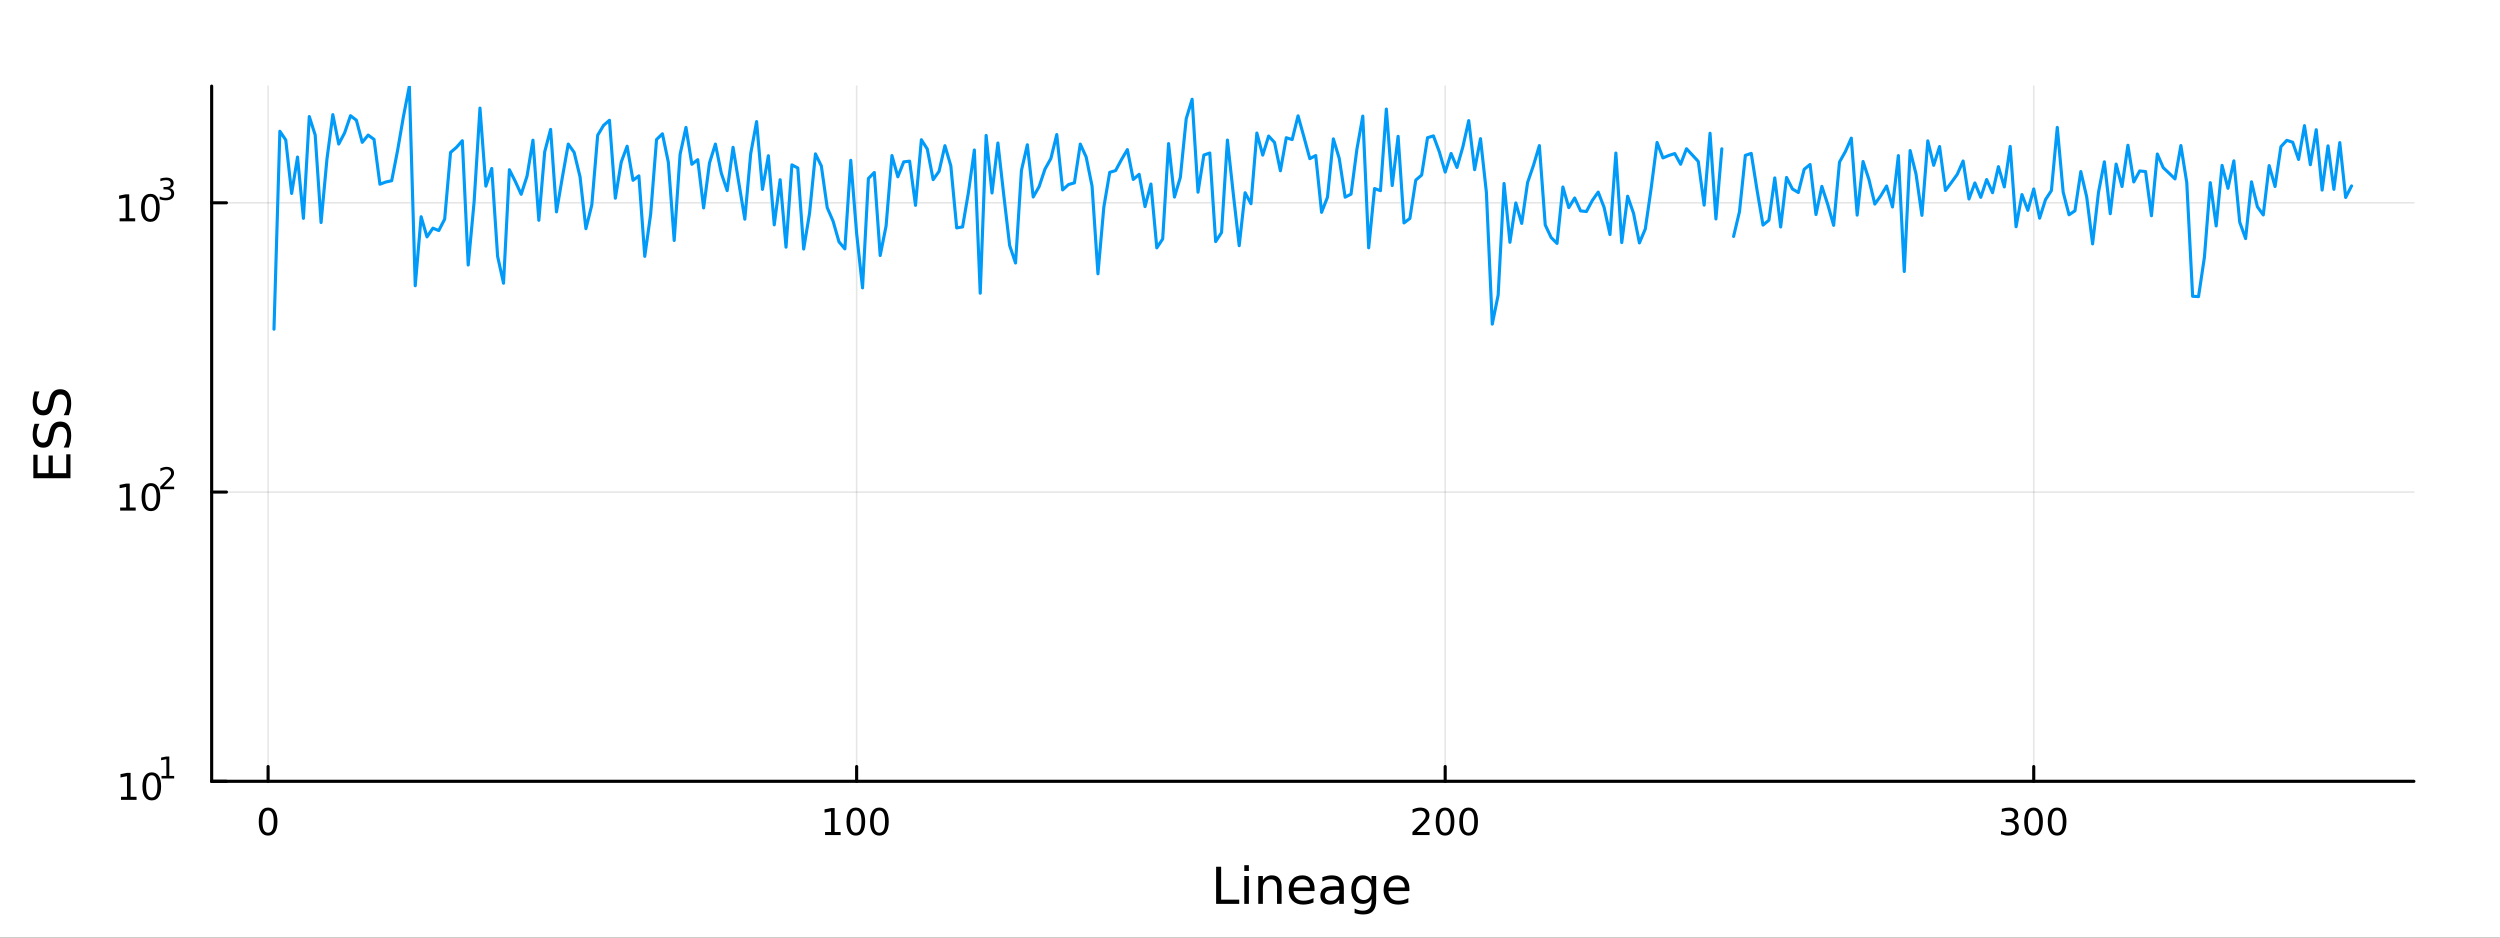 <?xml version="1.0" encoding="utf-8"?>
<svg xmlns="http://www.w3.org/2000/svg" xmlns:xlink="http://www.w3.org/1999/xlink" width="800" height="300" viewBox="0 0 3200 1200">
<rect x="0" y="0" width="3200" height="1200" fill="#333333" stroke="none"/>
<defs>
  <clipPath id="clip400">
    <rect x="0" y="0" width="3200" height="1200"/>
  </clipPath>
</defs>
<path clip-path="url(#clip400)" d="
M0 1200 L3200 1200 L3200 0 L0 0  Z
  " fill="#ffffff" fill-rule="evenodd" fill-opacity="1"/>
<defs>
  <clipPath id="clip401">
    <rect x="640" y="0" width="2241" height="1200"/>
  </clipPath>
</defs>
<path clip-path="url(#clip400)" d="
M270.918 1000.1 L3089.76 1000.1 L3089.76 110.236 L270.918 110.236  Z
  " fill="#ffffff" fill-rule="evenodd" fill-opacity="1"/>
<defs>
  <clipPath id="clip402">
    <rect x="270" y="110" width="2820" height="891"/>
  </clipPath>
</defs>
<polyline clip-path="url(#clip402)" style="stroke:#000000; stroke-linecap:round; stroke-linejoin:round; stroke-width:2; stroke-opacity:0.1; fill:none" points="
  343.163,1000.1 343.163,110.236 
  "/>
<polyline clip-path="url(#clip402)" style="stroke:#000000; stroke-linecap:round; stroke-linejoin:round; stroke-width:2; stroke-opacity:0.1; fill:none" points="
  1096.5,1000.1 1096.5,110.236 
  "/>
<polyline clip-path="url(#clip402)" style="stroke:#000000; stroke-linecap:round; stroke-linejoin:round; stroke-width:2; stroke-opacity:0.1; fill:none" points="
  1849.84,1000.1 1849.84,110.236 
  "/>
<polyline clip-path="url(#clip402)" style="stroke:#000000; stroke-linecap:round; stroke-linejoin:round; stroke-width:2; stroke-opacity:0.1; fill:none" points="
  2603.18,1000.1 2603.18,110.236 
  "/>
<polyline clip-path="url(#clip400)" style="stroke:#000000; stroke-linecap:round; stroke-linejoin:round; stroke-width:4; stroke-opacity:1; fill:none" points="
  270.918,1000.1 3089.76,1000.1 
  "/>
<polyline clip-path="url(#clip400)" style="stroke:#000000; stroke-linecap:round; stroke-linejoin:round; stroke-width:4; stroke-opacity:1; fill:none" points="
  343.163,1000.1 343.163,981.2 
  "/>
<polyline clip-path="url(#clip400)" style="stroke:#000000; stroke-linecap:round; stroke-linejoin:round; stroke-width:4; stroke-opacity:1; fill:none" points="
  1096.5,1000.1 1096.5,981.2 
  "/>
<polyline clip-path="url(#clip400)" style="stroke:#000000; stroke-linecap:round; stroke-linejoin:round; stroke-width:4; stroke-opacity:1; fill:none" points="
  1849.84,1000.1 1849.84,981.2 
  "/>
<polyline clip-path="url(#clip400)" style="stroke:#000000; stroke-linecap:round; stroke-linejoin:round; stroke-width:4; stroke-opacity:1; fill:none" points="
  2603.18,1000.1 2603.18,981.2 
  "/>
<path clip-path="url(#clip400)" d="M343.163 1037.42 Q339.552 1037.42 337.723 1040.98 Q335.918 1044.52 335.918 1051.65 Q335.918 1058.76 337.723 1062.32 Q339.552 1065.87 343.163 1065.87 Q346.797 1065.87 348.603 1062.32 Q350.431 1058.76 350.431 1051.65 Q350.431 1044.52 348.603 1040.98 Q346.797 1037.42 343.163 1037.42 M343.163 1033.71 Q348.973 1033.71 352.029 1038.32 Q355.107 1042.9 355.107 1051.65 Q355.107 1060.38 352.029 1064.99 Q348.973 1069.57 343.163 1069.57 Q337.353 1069.57 334.274 1064.99 Q331.219 1060.38 331.219 1051.65 Q331.219 1042.9 334.274 1038.32 Q337.353 1033.71 343.163 1033.71 Z" fill="#000000" fill-rule="evenodd" fill-opacity="1" /><path clip-path="url(#clip400)" d="M1056.11 1064.96 L1063.75 1064.96 L1063.75 1038.6 L1055.44 1040.26 L1055.44 1036 L1063.7 1034.34 L1068.38 1034.34 L1068.38 1064.96 L1076.02 1064.96 L1076.02 1068.9 L1056.11 1068.9 L1056.11 1064.96 Z" fill="#000000" fill-rule="evenodd" fill-opacity="1" /><path clip-path="url(#clip400)" d="M1095.46 1037.42 Q1091.85 1037.42 1090.02 1040.98 Q1088.22 1044.52 1088.22 1051.65 Q1088.22 1058.76 1090.02 1062.32 Q1091.85 1065.87 1095.46 1065.87 Q1099.1 1065.87 1100.9 1062.32 Q1102.73 1058.76 1102.73 1051.65 Q1102.73 1044.52 1100.9 1040.98 Q1099.1 1037.42 1095.46 1037.42 M1095.46 1033.71 Q1101.27 1033.71 1104.33 1038.32 Q1107.41 1042.9 1107.41 1051.65 Q1107.41 1060.38 1104.33 1064.99 Q1101.27 1069.57 1095.46 1069.57 Q1089.65 1069.57 1086.57 1064.99 Q1083.52 1060.38 1083.52 1051.65 Q1083.52 1042.9 1086.57 1038.32 Q1089.65 1033.71 1095.46 1033.71 Z" fill="#000000" fill-rule="evenodd" fill-opacity="1" /><path clip-path="url(#clip400)" d="M1125.62 1037.42 Q1122.01 1037.42 1120.18 1040.98 Q1118.38 1044.52 1118.38 1051.65 Q1118.38 1058.76 1120.18 1062.32 Q1122.01 1065.87 1125.62 1065.87 Q1129.26 1065.87 1131.06 1062.32 Q1132.89 1058.76 1132.89 1051.65 Q1132.89 1044.52 1131.06 1040.98 Q1129.26 1037.42 1125.62 1037.42 M1125.62 1033.71 Q1131.43 1033.71 1134.49 1038.32 Q1137.57 1042.9 1137.57 1051.65 Q1137.57 1060.38 1134.49 1064.99 Q1131.43 1069.57 1125.62 1069.57 Q1119.81 1069.57 1116.73 1064.99 Q1113.68 1060.38 1113.68 1051.65 Q1113.68 1042.9 1116.73 1038.32 Q1119.81 1033.71 1125.62 1033.71 Z" fill="#000000" fill-rule="evenodd" fill-opacity="1" /><path clip-path="url(#clip400)" d="M1813.53 1064.96 L1829.85 1064.96 L1829.85 1068.9 L1807.91 1068.9 L1807.91 1064.96 Q1810.57 1062.21 1815.15 1057.58 Q1819.76 1052.93 1820.94 1051.58 Q1823.19 1049.06 1824.07 1047.32 Q1824.97 1045.56 1824.97 1043.87 Q1824.97 1041.12 1823.03 1039.38 Q1821.1 1037.65 1818 1037.65 Q1815.8 1037.65 1813.35 1038.41 Q1810.92 1039.18 1808.14 1040.73 L1808.14 1036 Q1810.97 1034.87 1813.42 1034.29 Q1815.87 1033.71 1817.91 1033.71 Q1823.28 1033.71 1826.47 1036.4 Q1829.67 1039.08 1829.67 1043.57 Q1829.67 1045.7 1828.86 1047.62 Q1828.07 1049.52 1825.96 1052.12 Q1825.39 1052.79 1822.28 1056 Q1819.18 1059.2 1813.53 1064.96 Z" fill="#000000" fill-rule="evenodd" fill-opacity="1" /><path clip-path="url(#clip400)" d="M1849.67 1037.42 Q1846.06 1037.42 1844.23 1040.98 Q1842.42 1044.52 1842.42 1051.65 Q1842.42 1058.76 1844.23 1062.32 Q1846.06 1065.87 1849.67 1065.87 Q1853.3 1065.87 1855.11 1062.32 Q1856.94 1058.76 1856.94 1051.65 Q1856.94 1044.52 1855.11 1040.98 Q1853.3 1037.42 1849.67 1037.42 M1849.67 1033.71 Q1855.48 1033.71 1858.53 1038.32 Q1861.61 1042.9 1861.61 1051.65 Q1861.61 1060.38 1858.53 1064.99 Q1855.48 1069.57 1849.67 1069.57 Q1843.86 1069.57 1840.78 1064.99 Q1837.72 1060.38 1837.72 1051.65 Q1837.72 1042.9 1840.78 1038.32 Q1843.86 1033.71 1849.67 1033.71 Z" fill="#000000" fill-rule="evenodd" fill-opacity="1" /><path clip-path="url(#clip400)" d="M1879.83 1037.42 Q1876.22 1037.42 1874.39 1040.98 Q1872.59 1044.52 1872.59 1051.65 Q1872.59 1058.76 1874.39 1062.32 Q1876.22 1065.87 1879.83 1065.87 Q1883.46 1065.87 1885.27 1062.32 Q1887.1 1058.76 1887.1 1051.65 Q1887.1 1044.52 1885.27 1040.98 Q1883.46 1037.42 1879.83 1037.42 M1879.83 1033.71 Q1885.64 1033.71 1888.7 1038.32 Q1891.77 1042.9 1891.77 1051.65 Q1891.77 1060.38 1888.7 1064.99 Q1885.64 1069.57 1879.83 1069.57 Q1874.02 1069.57 1870.94 1064.99 Q1867.89 1060.38 1867.89 1051.65 Q1867.89 1042.9 1870.94 1038.32 Q1874.02 1033.71 1879.83 1033.71 Z" fill="#000000" fill-rule="evenodd" fill-opacity="1" /><path clip-path="url(#clip400)" d="M2576.94 1050.26 Q2580.3 1050.98 2582.17 1053.25 Q2584.07 1055.52 2584.07 1058.85 Q2584.07 1063.97 2580.55 1066.77 Q2577.04 1069.57 2570.55 1069.57 Q2568.38 1069.57 2566.06 1069.13 Q2563.77 1068.71 2561.32 1067.86 L2561.32 1063.34 Q2563.26 1064.48 2565.58 1065.06 Q2567.89 1065.63 2570.42 1065.63 Q2574.81 1065.63 2577.11 1063.9 Q2579.42 1062.16 2579.42 1058.85 Q2579.42 1055.8 2577.27 1054.08 Q2575.14 1052.35 2571.32 1052.35 L2567.29 1052.35 L2567.29 1048.5 L2571.5 1048.5 Q2574.95 1048.5 2576.78 1047.14 Q2578.61 1045.75 2578.61 1043.16 Q2578.61 1040.5 2576.71 1039.08 Q2574.84 1037.65 2571.32 1037.65 Q2569.4 1037.65 2567.2 1038.06 Q2565 1038.48 2562.36 1039.36 L2562.36 1035.19 Q2565.02 1034.45 2567.34 1034.08 Q2569.67 1033.71 2571.74 1033.71 Q2577.06 1033.71 2580.16 1036.14 Q2583.26 1038.55 2583.26 1042.67 Q2583.26 1045.54 2581.62 1047.53 Q2579.98 1049.5 2576.94 1050.26 Z" fill="#000000" fill-rule="evenodd" fill-opacity="1" /><path clip-path="url(#clip400)" d="M2602.94 1037.42 Q2599.33 1037.42 2597.5 1040.98 Q2595.69 1044.52 2595.69 1051.65 Q2595.69 1058.76 2597.5 1062.32 Q2599.33 1065.87 2602.94 1065.87 Q2606.57 1065.87 2608.38 1062.32 Q2610.21 1058.76 2610.21 1051.65 Q2610.21 1044.52 2608.38 1040.98 Q2606.57 1037.42 2602.94 1037.42 M2602.94 1033.71 Q2608.75 1033.71 2611.8 1038.32 Q2614.88 1042.9 2614.88 1051.65 Q2614.88 1060.38 2611.8 1064.99 Q2608.75 1069.57 2602.94 1069.57 Q2597.13 1069.57 2594.05 1064.99 Q2590.99 1060.38 2590.99 1051.65 Q2590.99 1042.9 2594.05 1038.32 Q2597.13 1033.71 2602.94 1033.71 Z" fill="#000000" fill-rule="evenodd" fill-opacity="1" /><path clip-path="url(#clip400)" d="M2633.1 1037.42 Q2629.49 1037.42 2627.66 1040.98 Q2625.86 1044.52 2625.86 1051.65 Q2625.86 1058.76 2627.66 1062.32 Q2629.49 1065.87 2633.1 1065.87 Q2636.73 1065.87 2638.54 1062.32 Q2640.37 1058.76 2640.37 1051.65 Q2640.37 1044.52 2638.54 1040.98 Q2636.73 1037.42 2633.1 1037.42 M2633.1 1033.71 Q2638.91 1033.71 2641.97 1038.32 Q2645.04 1042.9 2645.04 1051.65 Q2645.04 1060.38 2641.97 1064.99 Q2638.91 1069.57 2633.1 1069.57 Q2627.29 1069.57 2624.21 1064.99 Q2621.16 1060.38 2621.16 1051.65 Q2621.16 1042.9 2624.21 1038.32 Q2627.29 1033.71 2633.1 1033.71 Z" fill="#000000" fill-rule="evenodd" fill-opacity="1" /><path clip-path="url(#clip400)" d="M1556.64 1109.44 L1563.07 1109.44 L1563.07 1151.55 L1586.21 1151.55 L1586.21 1156.96 L1556.64 1156.96 L1556.64 1109.44 Z" fill="#000000" fill-rule="evenodd" fill-opacity="1" /><path clip-path="url(#clip400)" d="M1592.7 1121.31 L1598.56 1121.31 L1598.56 1156.96 L1592.7 1156.96 L1592.7 1121.31 M1592.7 1107.44 L1598.56 1107.44 L1598.56 1114.85 L1592.7 1114.85 L1592.7 1107.44 Z" fill="#000000" fill-rule="evenodd" fill-opacity="1" /><path clip-path="url(#clip400)" d="M1640.44 1135.45 L1640.44 1156.96 L1634.59 1156.96 L1634.59 1135.64 Q1634.59 1130.58 1632.61 1128.06 Q1630.64 1125.55 1626.69 1125.55 Q1621.95 1125.55 1619.21 1128.57 Q1616.48 1131.59 1616.48 1136.81 L1616.48 1156.96 L1610.59 1156.96 L1610.59 1121.31 L1616.48 1121.31 L1616.48 1126.85 Q1618.58 1123.64 1621.41 1122.05 Q1624.27 1120.45 1628 1120.45 Q1634.14 1120.45 1637.29 1124.27 Q1640.44 1128.06 1640.44 1135.45 Z" fill="#000000" fill-rule="evenodd" fill-opacity="1" /><path clip-path="url(#clip400)" d="M1682.62 1137.67 L1682.62 1140.54 L1655.69 1140.54 Q1656.07 1146.59 1659.32 1149.77 Q1662.6 1152.92 1668.42 1152.92 Q1671.79 1152.92 1674.95 1152.09 Q1678.13 1151.26 1681.25 1149.61 L1681.25 1155.15 Q1678.1 1156.48 1674.79 1157.18 Q1671.48 1157.88 1668.07 1157.88 Q1659.54 1157.88 1654.54 1152.92 Q1649.58 1147.95 1649.58 1139.49 Q1649.58 1130.74 1654.29 1125.61 Q1659.03 1120.45 1667.05 1120.45 Q1674.25 1120.45 1678.42 1125.1 Q1682.62 1129.72 1682.62 1137.67 M1676.76 1135.95 Q1676.7 1131.15 1674.05 1128.28 Q1671.44 1125.42 1667.12 1125.42 Q1662.21 1125.42 1659.25 1128.19 Q1656.33 1130.96 1655.88 1135.99 L1676.76 1135.95 Z" fill="#000000" fill-rule="evenodd" fill-opacity="1" /><path clip-path="url(#clip400)" d="M1708.43 1139.04 Q1701.33 1139.04 1698.59 1140.67 Q1695.86 1142.29 1695.86 1146.2 Q1695.86 1149.32 1697.89 1151.17 Q1699.96 1152.98 1703.5 1152.98 Q1708.37 1152.98 1711.29 1149.55 Q1714.25 1146.08 1714.25 1140.35 L1714.25 1139.04 L1708.43 1139.04 M1720.11 1136.62 L1720.11 1156.96 L1714.25 1156.96 L1714.25 1151.55 Q1712.25 1154.8 1709.26 1156.36 Q1706.27 1157.88 1701.94 1157.88 Q1696.46 1157.88 1693.22 1154.83 Q1690 1151.74 1690 1146.59 Q1690 1140.57 1694.01 1137.51 Q1698.05 1134.46 1706.04 1134.46 L1714.25 1134.46 L1714.25 1133.89 Q1714.25 1129.84 1711.58 1127.65 Q1708.94 1125.42 1704.13 1125.42 Q1701.08 1125.42 1698.18 1126.15 Q1695.28 1126.88 1692.61 1128.35 L1692.61 1122.94 Q1695.83 1121.7 1698.85 1121.09 Q1701.87 1120.45 1704.74 1120.45 Q1712.47 1120.45 1716.29 1124.46 Q1720.11 1128.48 1720.11 1136.62 Z" fill="#000000" fill-rule="evenodd" fill-opacity="1" /><path clip-path="url(#clip400)" d="M1755.63 1138.72 Q1755.63 1132.36 1752.99 1128.86 Q1750.38 1125.36 1745.64 1125.36 Q1740.93 1125.36 1738.28 1128.86 Q1735.67 1132.36 1735.67 1138.72 Q1735.67 1145.06 1738.28 1148.56 Q1740.93 1152.06 1745.64 1152.06 Q1750.38 1152.06 1752.99 1148.56 Q1755.63 1145.06 1755.63 1138.72 M1761.49 1152.54 Q1761.49 1161.64 1757.45 1166.06 Q1753.4 1170.52 1745.06 1170.52 Q1741.98 1170.52 1739.24 1170.04 Q1736.5 1169.6 1733.92 1168.64 L1733.92 1162.95 Q1736.5 1164.35 1739.02 1165.01 Q1741.53 1165.68 1744.14 1165.68 Q1749.9 1165.68 1752.77 1162.66 Q1755.63 1159.67 1755.63 1153.59 L1755.63 1150.69 Q1753.82 1153.84 1750.98 1155.4 Q1748.15 1156.96 1744.2 1156.96 Q1737.65 1156.96 1733.64 1151.96 Q1729.63 1146.97 1729.63 1138.72 Q1729.63 1130.45 1733.64 1125.45 Q1737.65 1120.45 1744.2 1120.45 Q1748.15 1120.45 1750.98 1122.01 Q1753.82 1123.57 1755.63 1126.72 L1755.63 1121.31 L1761.49 1121.31 L1761.49 1152.54 Z" fill="#000000" fill-rule="evenodd" fill-opacity="1" /><path clip-path="url(#clip400)" d="M1804.04 1137.67 L1804.04 1140.54 L1777.12 1140.54 Q1777.5 1146.59 1780.74 1149.77 Q1784.02 1152.92 1789.85 1152.92 Q1793.22 1152.92 1796.37 1152.09 Q1799.55 1151.26 1802.67 1149.61 L1802.67 1155.15 Q1799.52 1156.48 1796.21 1157.18 Q1792.9 1157.88 1789.5 1157.88 Q1780.97 1157.88 1775.97 1152.92 Q1771 1147.95 1771 1139.49 Q1771 1130.74 1775.71 1125.61 Q1780.46 1120.45 1788.48 1120.45 Q1795.67 1120.45 1799.84 1125.1 Q1804.04 1129.72 1804.04 1137.67 M1798.19 1135.95 Q1798.12 1131.15 1795.48 1128.28 Q1792.87 1125.42 1788.54 1125.42 Q1783.64 1125.42 1780.68 1128.19 Q1777.75 1130.96 1777.31 1135.99 L1798.19 1135.95 Z" fill="#000000" fill-rule="evenodd" fill-opacity="1" /><polyline clip-path="url(#clip402)" style="stroke:#000000; stroke-linecap:round; stroke-linejoin:round; stroke-width:2; stroke-opacity:0.1; fill:none" points="
  270.918,1000.1 3089.76,1000.1 
  "/>
<polyline clip-path="url(#clip402)" style="stroke:#000000; stroke-linecap:round; stroke-linejoin:round; stroke-width:2; stroke-opacity:0.1; fill:none" points="
  270.918,629.838 3089.76,629.838 
  "/>
<polyline clip-path="url(#clip402)" style="stroke:#000000; stroke-linecap:round; stroke-linejoin:round; stroke-width:2; stroke-opacity:0.1; fill:none" points="
  270.918,259.579 3089.76,259.579 
  "/>
<polyline clip-path="url(#clip400)" style="stroke:#000000; stroke-linecap:round; stroke-linejoin:round; stroke-width:4; stroke-opacity:1; fill:none" points="
  270.918,1000.1 270.918,110.236 
  "/>
<polyline clip-path="url(#clip400)" style="stroke:#000000; stroke-linecap:round; stroke-linejoin:round; stroke-width:4; stroke-opacity:1; fill:none" points="
  270.918,1000.1 289.815,1000.1 
  "/>
<polyline clip-path="url(#clip400)" style="stroke:#000000; stroke-linecap:round; stroke-linejoin:round; stroke-width:4; stroke-opacity:1; fill:none" points="
  270.918,629.838 289.815,629.838 
  "/>
<polyline clip-path="url(#clip400)" style="stroke:#000000; stroke-linecap:round; stroke-linejoin:round; stroke-width:4; stroke-opacity:1; fill:none" points="
  270.918,259.579 289.815,259.579 
  "/>
<path clip-path="url(#clip400)" d="M154.902 1019.89 L162.54 1019.89 L162.54 993.525 L154.23 995.191 L154.23 990.932 L162.494 989.265 L167.17 989.265 L167.17 1019.89 L174.809 1019.89 L174.809 1023.83 L154.902 1023.83 L154.902 1019.89 Z" fill="#000000" fill-rule="evenodd" fill-opacity="1" /><path clip-path="url(#clip400)" d="M194.253 992.344 Q190.642 992.344 188.813 995.909 Q187.008 999.45 187.008 1006.58 Q187.008 1013.69 188.813 1017.25 Q190.642 1020.79 194.253 1020.79 Q197.887 1020.79 199.693 1017.25 Q201.522 1013.69 201.522 1006.58 Q201.522 999.45 199.693 995.909 Q197.887 992.344 194.253 992.344 M194.253 988.64 Q200.063 988.64 203.119 993.247 Q206.198 997.83 206.198 1006.58 Q206.198 1015.31 203.119 1019.91 Q200.063 1024.5 194.253 1024.5 Q188.443 1024.5 185.364 1019.91 Q182.309 1015.31 182.309 1006.58 Q182.309 997.83 185.364 993.247 Q188.443 988.64 194.253 988.64 Z" fill="#000000" fill-rule="evenodd" fill-opacity="1" /><path clip-path="url(#clip400)" d="M206.743 993.218 L212.95 993.218 L212.95 971.796 L206.198 973.15 L206.198 969.689 L212.912 968.335 L216.711 968.335 L216.711 993.218 L222.918 993.218 L222.918 996.415 L206.743 996.415 L206.743 993.218 Z" fill="#000000" fill-rule="evenodd" fill-opacity="1" /><path clip-path="url(#clip400)" d="M153.792 649.631 L161.431 649.631 L161.431 623.265 L153.121 624.932 L153.121 620.673 L161.384 619.006 L166.06 619.006 L166.06 649.631 L173.699 649.631 L173.699 653.566 L153.792 653.566 L153.792 649.631 Z" fill="#000000" fill-rule="evenodd" fill-opacity="1" /><path clip-path="url(#clip400)" d="M193.143 622.085 Q189.532 622.085 187.704 625.65 Q185.898 629.191 185.898 636.321 Q185.898 643.427 187.704 646.992 Q189.532 650.534 193.143 650.534 Q196.778 650.534 198.583 646.992 Q200.412 643.427 200.412 636.321 Q200.412 629.191 198.583 625.65 Q196.778 622.085 193.143 622.085 M193.143 618.381 Q198.954 618.381 202.009 622.988 Q205.088 627.571 205.088 636.321 Q205.088 645.048 202.009 649.654 Q198.954 654.237 193.143 654.237 Q187.333 654.237 184.255 649.654 Q181.199 645.048 181.199 636.321 Q181.199 627.571 184.255 622.988 Q187.333 618.381 193.143 618.381 Z" fill="#000000" fill-rule="evenodd" fill-opacity="1" /><path clip-path="url(#clip400)" d="M209.658 622.958 L222.918 622.958 L222.918 626.156 L205.088 626.156 L205.088 622.958 Q207.251 620.72 210.975 616.959 Q214.717 613.178 215.677 612.087 Q217.501 610.037 218.216 608.627 Q218.949 607.197 218.949 605.824 Q218.949 603.586 217.369 602.176 Q215.808 600.765 213.288 600.765 Q211.501 600.765 209.508 601.386 Q207.533 602.007 205.276 603.267 L205.276 599.43 Q207.57 598.508 209.564 598.038 Q211.558 597.568 213.213 597.568 Q217.576 597.568 220.172 599.75 Q222.767 601.931 222.767 605.58 Q222.767 607.31 222.109 608.871 Q221.469 610.414 219.758 612.52 Q219.288 613.065 216.767 615.68 Q214.247 618.275 209.658 622.958 Z" fill="#000000" fill-rule="evenodd" fill-opacity="1" /><path clip-path="url(#clip400)" d="M153.134 279.372 L160.772 279.372 L160.772 253.006 L152.462 254.673 L152.462 250.414 L160.726 248.747 L165.402 248.747 L165.402 279.372 L173.041 279.372 L173.041 283.307 L153.134 283.307 L153.134 279.372 Z" fill="#000000" fill-rule="evenodd" fill-opacity="1" /><path clip-path="url(#clip400)" d="M192.485 251.826 Q188.874 251.826 187.045 255.39 Q185.24 258.932 185.24 266.062 Q185.24 273.168 187.045 276.733 Q188.874 280.274 192.485 280.274 Q196.119 280.274 197.925 276.733 Q199.754 273.168 199.754 266.062 Q199.754 258.932 197.925 255.39 Q196.119 251.826 192.485 251.826 M192.485 248.122 Q198.295 248.122 201.351 252.728 Q204.43 257.312 204.43 266.062 Q204.43 274.788 201.351 279.395 Q198.295 283.978 192.485 283.978 Q186.675 283.978 183.596 279.395 Q180.541 274.788 180.541 266.062 Q180.541 257.312 183.596 252.728 Q186.675 248.122 192.485 248.122 Z" fill="#000000" fill-rule="evenodd" fill-opacity="1" /><path clip-path="url(#clip400)" d="M217.125 240.756 Q219.852 241.339 221.375 243.182 Q222.918 245.026 222.918 247.734 Q222.918 251.89 220.059 254.166 Q217.2 256.442 211.934 256.442 Q210.166 256.442 208.285 256.085 Q206.423 255.746 204.43 255.05 L204.43 251.383 Q206.009 252.304 207.89 252.774 Q209.771 253.245 211.821 253.245 Q215.395 253.245 217.256 251.834 Q219.137 250.423 219.137 247.734 Q219.137 245.251 217.388 243.859 Q215.658 242.449 212.555 242.449 L209.282 242.449 L209.282 239.327 L212.705 239.327 Q215.507 239.327 216.993 238.217 Q218.479 237.089 218.479 234.982 Q218.479 232.819 216.937 231.672 Q215.413 230.506 212.555 230.506 Q210.994 230.506 209.207 230.844 Q207.42 231.183 205.276 231.898 L205.276 228.512 Q207.439 227.91 209.32 227.61 Q211.219 227.309 212.893 227.309 Q217.219 227.309 219.739 229.283 Q222.259 231.239 222.259 234.587 Q222.259 236.919 220.924 238.537 Q219.589 240.136 217.125 240.756 Z" fill="#000000" fill-rule="evenodd" fill-opacity="1" /><path clip-path="url(#clip400)" d="M42.686 612.124 L42.686 582.078 L48.097 582.078 L48.097 605.695 L62.165 605.695 L62.165 583.065 L67.576 583.065 L67.576 605.695 L84.795 605.695 L84.795 581.505 L90.206 581.505 L90.206 612.124 L42.686 612.124 Z" fill="#000000" fill-rule="evenodd" fill-opacity="1" /><path clip-path="url(#clip400)" d="M44.246 542.451 L50.516 542.451 Q48.766 546.112 47.906 549.358 Q47.047 552.605 47.047 555.628 Q47.047 560.88 49.084 563.745 Q51.121 566.577 54.877 566.577 Q58.028 566.577 59.651 564.7 Q61.242 562.79 62.229 557.506 L63.025 553.623 Q64.393 546.43 67.863 543.024 Q71.3 539.587 77.093 539.587 Q84 539.587 87.564 544.234 Q91.129 548.849 91.129 557.793 Q91.129 561.167 90.365 564.986 Q89.602 568.774 88.106 572.848 L81.485 572.848 Q83.681 568.933 84.795 565.177 Q85.909 561.421 85.909 557.793 Q85.909 552.286 83.745 549.295 Q81.581 546.303 77.57 546.303 Q74.069 546.303 72.096 548.467 Q70.123 550.6 69.136 555.501 L68.372 559.416 Q66.94 566.609 63.884 569.824 Q60.828 573.039 55.386 573.039 Q49.084 573.039 45.455 568.615 Q41.827 564.159 41.827 556.361 Q41.827 553.019 42.432 549.549 Q43.036 546.08 44.246 542.451 Z" fill="#000000" fill-rule="evenodd" fill-opacity="1" /><path clip-path="url(#clip400)" d="M44.246 501.074 L50.516 501.074 Q48.766 504.735 47.906 507.981 Q47.047 511.228 47.047 514.251 Q47.047 519.503 49.084 522.368 Q51.121 525.2 54.877 525.2 Q58.028 525.2 59.651 523.323 Q61.242 521.413 62.229 516.129 L63.025 512.246 Q64.393 505.053 67.863 501.647 Q71.3 498.21 77.093 498.21 Q84 498.21 87.564 502.857 Q91.129 507.472 91.129 516.416 Q91.129 519.79 90.365 523.609 Q89.602 527.397 88.106 531.471 L81.485 531.471 Q83.681 527.556 84.795 523.8 Q85.909 520.044 85.909 516.416 Q85.909 510.909 83.745 507.918 Q81.581 504.926 77.57 504.926 Q74.069 504.926 72.096 507.09 Q70.123 509.222 69.136 514.124 L68.372 518.039 Q66.94 525.232 63.884 528.447 Q60.828 531.662 55.386 531.662 Q49.084 531.662 45.455 527.237 Q41.827 522.781 41.827 514.983 Q41.827 511.641 42.432 508.172 Q43.036 504.703 44.246 501.074 Z" fill="#000000" fill-rule="evenodd" fill-opacity="1" /><polyline clip-path="url(#clip402)" style="stroke:#009af9; stroke-linecap:round; stroke-linejoin:round; stroke-width:4; stroke-opacity:1; fill:none" points="
  350.696,421.357 358.23,168.016 365.763,179.191 373.296,247.602 380.83,201.043 388.363,279.44 395.897,149.196 403.43,172.784 410.963,284.816 418.497,203.63 
  426.03,146.715 433.564,184.368 441.097,170.12 448.63,148.095 456.164,153.875 463.697,182.158 471.231,172.934 478.764,178.399 486.297,235.779 493.831,233 
  501.364,231.316 508.898,192.641 516.431,148.945 523.964,110.236 531.498,365.755 539.031,277.404 546.565,303.212 554.098,292.066 561.631,295.099 569.165,280.513 
  576.698,195.134 584.232,188.655 591.765,180.135 599.298,339.21 606.832,258.708 614.365,138.39 621.899,238.245 629.432,215.628 636.965,328.255 644.499,362.511 
  652.032,217.229 659.566,232.181 667.099,248.731 674.632,225.385 682.166,179.431 689.699,281.957 697.233,194.229 704.766,165.614 712.299,271.187 719.833,226.813 
  727.366,184.413 734.899,195.084 742.433,226.263 749.966,292.691 757.5,262.476 765.033,173.102 772.566,160.466 780.1,153.966 787.633,253.698 795.167,207.53 
  802.7,187.15 810.233,230.787 817.767,225.095 825.3,328.128 832.834,274.148 840.367,178.622 847.9,171.274 855.434,207.489 862.967,307.772 870.501,197.701 
  878.034,163.061 885.567,210.256 893.101,204.383 900.634,266.128 908.168,208.551 915.701,184.421 923.234,221.539 930.768,243.996 938.301,188.571 945.835,234.819 
  953.368,280.552 960.901,196.741 968.435,155.65 975.968,242.388 983.502,199.37 991.035,287.807 998.568,230.034 1006.1,316.367 1013.64,211.063 1021.17,215.033 
  1028.7,318.751 1036.24,272.877 1043.77,196.954 1051.3,212.436 1058.84,265.784 1066.37,283.186 1073.9,309.509 1081.44,318.546 1088.97,205.208 1096.5,298.957 
  1104.04,368.452 1111.57,228.406 1119.1,220.816 1126.64,327.028 1134.17,289.283 1141.7,199.1 1149.24,226.306 1156.77,207.184 1164.3,206.301 1171.84,262.813 
  1179.37,178.867 1186.9,190.745 1194.44,229.931 1201.97,219.338 1209.5,186.488 1217.04,212.168 1224.57,291.71 1232.1,290.444 1239.64,245.992 1247.17,191.978 
  1254.7,375.291 1262.24,173.357 1269.77,247.005 1277.3,183.051 1284.84,250.004 1292.37,314.307 1299.9,336.64 1307.44,218.146 1314.97,185.313 1322.5,252.128 
  1330.04,238.952 1337.57,216.443 1345.1,202.989 1352.64,172.247 1360.17,243.1 1367.7,236.229 1375.24,234.048 1382.77,184.393 1390.3,201.05 1397.84,238.307 
  1405.37,350.437 1412.91,265.027 1420.44,220.613 1427.97,218.31 1435.51,204.235 1443.04,191.471 1450.57,229.697 1458.11,223.092 1465.64,264.467 1473.17,235.553 
  1480.71,317.238 1488.24,305.836 1495.77,183.808 1503.31,252.258 1510.84,227.016 1518.37,151.914 1525.91,127.078 1533.44,246.017 1540.97,198.476 1548.51,195.852 
  1556.04,309.215 1563.57,297.656 1571.11,179.318 1578.64,248.345 1586.17,314.46 1593.71,246.716 1601.24,260.796 1608.77,170.302 1616.31,198.541 1623.84,174.143 
  1631.37,182.32 1638.91,218.601 1646.44,176.291 1653.97,178.644 1661.51,148.287 1669.04,175.297 1676.57,203.102 1684.11,199.087 1691.64,271.805 1699.17,252.375 
  1706.71,177.791 1714.24,202.848 1721.77,252.392 1729.31,248.541 1736.84,190.956 1744.37,148.615 1751.91,317.178 1759.44,241.327 1766.97,244.088 1774.51,139.628 
  1782.04,237.458 1789.57,174.497 1797.11,285.33 1804.64,279.614 1812.18,230.554 1819.71,224.074 1827.24,176.29 1834.78,173.918 1842.31,194.255 1849.84,220.287 
  1857.38,196.404 1864.91,214.353 1872.44,188.096 1879.98,154.392 1887.51,217.153 1895.04,177.527 1902.58,246.345 1910.11,414.852 1917.64,377.651 1925.18,234.89 
  1932.71,310.119 1940.24,259.77 1947.78,285.986 1955.31,233.64 1962.84,211.661 1970.38,186.381 1977.91,287.939 1985.44,304.004 1992.98,311.59 2000.51,239.403 
  2008.04,265.752 2015.58,253.436 2023.11,269.946 2030.64,270.748 2038.18,256.538 2045.71,245.883 2053.24,265.482 2060.78,300.222 2068.31,195.89 2075.84,310.484 
  2083.38,251.145 2090.91,272.997 2098.44,310.933 2105.98,293.091 2113.51,240.811 2121.04,182.32 2128.58,202.123 2136.11,199.002 2143.64,196.548 2151.18,210.239 
  2158.71,190.399 2166.24,198.47 2173.78,206.669 2181.31,262.545 2188.84,170.58 2196.38,280.219 2203.91,190.506 
  "/>
<polyline clip-path="url(#clip402)" style="stroke:#009af9; stroke-linecap:round; stroke-linejoin:round; stroke-width:4; stroke-opacity:1; fill:none" points="
  2218.98,302.618 2226.51,271.023 2234.05,198.903 2241.58,196.35 2249.11,243.899 2256.65,288.111 2264.18,281.868 2271.71,227.724 2279.25,290.512 2286.78,227.134 
  2294.31,241.906 2301.85,246.414 2309.38,216.672 2316.91,210.543 2324.45,274.583 2331.98,238.55 2339.51,261.708 2347.05,288.425 2354.58,207.422 2362.11,193.945 
  2369.65,176.804 2377.18,275.325 2384.71,206.712 2392.25,229.785 2399.78,261.239 2407.31,250.754 2414.85,238.11 2422.38,264.911 2429.91,199.206 2437.45,347.482 
  2444.98,192.712 2452.51,222.804 2460.05,275.636 2467.58,180.302 2475.11,211.584 2482.65,187.604 2490.18,243.8 2497.71,233.706 2505.25,223.197 2512.78,206.088 
  2520.31,254.702 2527.85,234.184 2535.38,252.582 2542.91,229.823 2550.45,246.654 2557.98,213.322 2565.51,239.279 2573.05,187.431 2580.58,290.232 2588.11,249.042 
  2595.65,269.234 2603.18,241.877 2610.72,279.253 2618.25,255.513 2625.78,243.972 2633.32,163.105 2640.85,245.947 2648.38,274.898 2655.92,269.808 2663.45,219.598 
  2670.98,252.172 2678.52,312.174 2686.05,246.311 2693.58,207.128 2701.12,273.565 2708.65,210.042 2716.18,238.766 2723.72,185.96 2731.25,232.899 2738.78,218.809 
  2746.32,219.601 2753.85,276.148 2761.38,197.131 2768.92,214.592 2776.45,221.695 2783.98,228.991 2791.52,186.288 2799.05,233.692 2806.58,379.245 2814.12,379.657 
  2821.65,329.218 2829.18,233.822 2836.72,289.222 2844.25,211.686 2851.78,241.021 2859.32,205.897 2866.85,284.419 2874.38,305.395 2881.92,232.748 2889.45,264.61 
  2896.98,275.108 2904.52,211.957 2912.05,238.726 2919.58,187.727 2927.12,179.64 2934.65,182.054 2942.18,204.081 2949.72,160.851 2957.25,210.815 2964.78,166.05 
  2972.32,243.308 2979.85,186.725 2987.38,242.332 2994.92,182.575 3002.45,252.758 3009.99,237.991 
  "/>
</svg>

